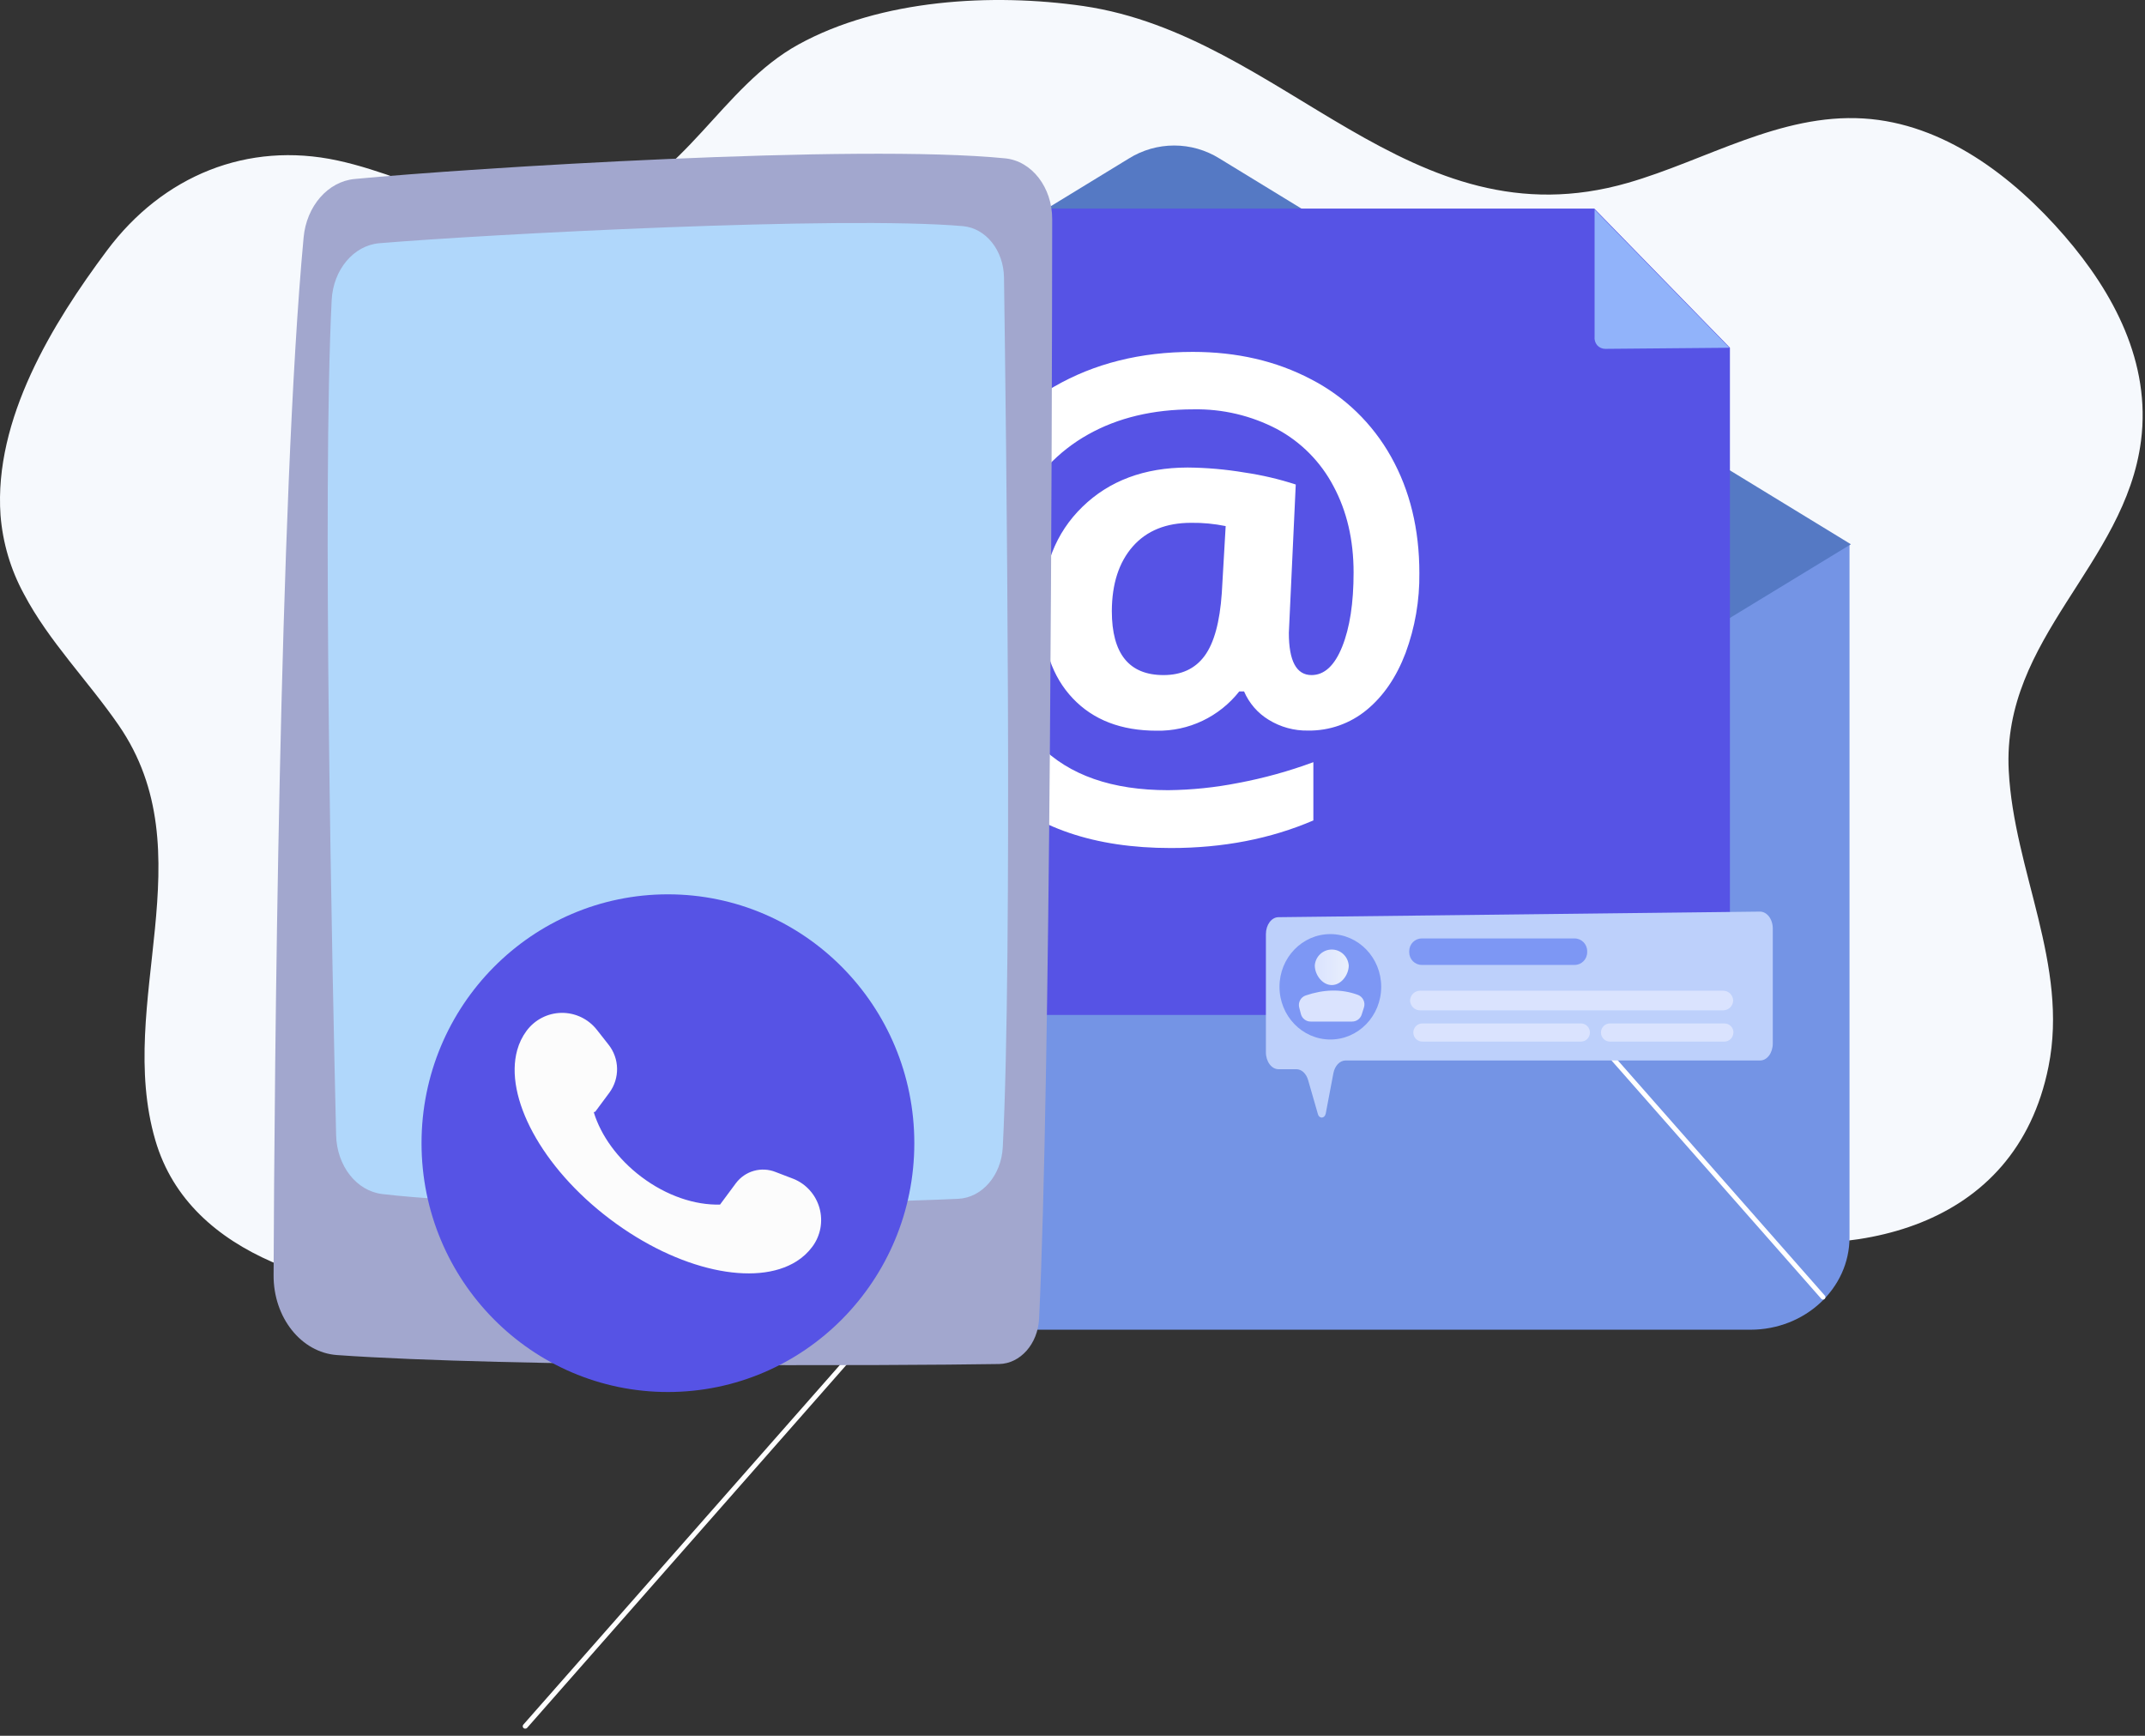 <svg width="110" height="89" viewBox="0 0 110 89" fill="none" xmlns="http://www.w3.org/2000/svg">
<rect x="0" y="0" width="110" height="89" fill="#333333" stroke="none"/>
<path d="M1.227 30.458C2.502 32.882 4.527 34.922 6.088 37.188C10.598 43.734 5.905 51.402 7.965 58.462C9.758 64.615 17.217 66.263 22.669 66.52C31.857 66.941 41.035 66.31 49.893 63.633C56.043 61.774 62.194 59.34 68.677 59.194C75.3 59.043 81.53 61.902 87.93 63.253C94.956 64.737 103.359 63.126 105.051 54.692C106.1 49.468 103.276 44.657 103.012 39.513C102.661 32.702 108.978 28.966 109.796 22.601C110.311 18.587 108.386 15 105.874 12.097C103.225 9.034 99.659 6.326 95.568 6.075C91.294 5.811 87.479 8.223 83.483 9.375C72.256 12.611 65.884 1.821 55.556 0.31C50.902 -0.361 45.17 -0.046 40.94 2.284C37.005 4.451 35.097 9.267 30.683 10.677C26.012 12.175 21.738 9.183 17.3 8.227C12.704 7.238 8.36 8.994 5.486 12.843C2.698 16.574 -0.319 21.491 0.027 26.419C0.139 27.836 0.548 29.213 1.227 30.458V30.458Z" fill="#F6F9FD"/>
<path d="M25.579 27.895V63.444C25.579 66.06 27.854 68.18 30.66 68.18H89.765C92.571 68.18 94.847 66.06 94.847 63.444V27.895H25.579Z" fill="#7494E5"/>
<path d="M77.565 17.309L62.541 8.129C61.842 7.692 61.036 7.461 60.214 7.461C59.392 7.461 58.586 7.692 57.887 8.129L42.863 17.306L25.507 27.907L42.86 38.482L60.212 49.057L77.565 38.472L94.918 27.907L77.565 17.309Z" fill="#5579C4"/>
<g style="mix-blend-mode:soft-light">
<g style="mix-blend-mode:soft-light">
<path d="M26.93 88.634C26.906 88.635 26.883 88.628 26.863 88.615C26.843 88.602 26.828 88.584 26.818 88.562C26.808 88.54 26.805 88.516 26.809 88.493C26.812 88.469 26.823 88.447 26.838 88.429L48.482 63.841C48.493 63.829 48.506 63.819 48.52 63.812C48.535 63.806 48.551 63.802 48.567 63.801C48.583 63.8 48.599 63.803 48.614 63.808C48.63 63.814 48.644 63.822 48.655 63.833C48.667 63.844 48.677 63.858 48.684 63.873C48.691 63.887 48.694 63.903 48.695 63.92C48.696 63.936 48.693 63.952 48.688 63.968C48.682 63.983 48.674 63.997 48.663 64.009L27.028 88.599C27.015 88.612 27 88.622 26.983 88.628C26.966 88.634 26.948 88.636 26.93 88.634Z" fill="white"/>
</g>
<g style="mix-blend-mode:soft-light">
<path d="M93.488 66.634C93.471 66.634 93.454 66.63 93.438 66.623C93.422 66.616 93.408 66.605 93.397 66.592L71.755 42.009C71.745 41.997 71.736 41.983 71.731 41.968C71.725 41.952 71.723 41.936 71.723 41.92C71.724 41.903 71.728 41.887 71.735 41.873C71.741 41.858 71.751 41.844 71.763 41.833C71.775 41.822 71.789 41.814 71.804 41.808C71.819 41.803 71.835 41.8 71.851 41.801C71.868 41.802 71.883 41.806 71.898 41.812C71.913 41.819 71.926 41.829 71.937 41.841L93.58 66.429C93.596 66.447 93.606 66.469 93.61 66.493C93.614 66.516 93.61 66.54 93.601 66.562C93.591 66.584 93.575 66.602 93.555 66.615C93.535 66.628 93.512 66.635 93.488 66.634Z" fill="white"/>
</g>
</g>
<path d="M81.759 10.695H33.275C32.858 10.706 32.461 10.88 32.169 11.181C31.878 11.483 31.714 11.887 31.712 12.309V52.041H88.714V17.829L81.759 10.695Z" fill="#5653E5"/>
<path d="M88.688 17.831L82.326 17.887C82.247 17.888 82.169 17.872 82.097 17.84C82.024 17.808 81.959 17.761 81.906 17.702C81.855 17.64 81.816 17.567 81.794 17.489C81.771 17.411 81.765 17.33 81.774 17.249V10.746L88.688 17.831Z" fill="#91B3FA"/>
<path d="M72.788 29.385C72.805 30.784 72.564 32.174 72.08 33.484C71.608 34.724 70.943 35.697 70.085 36.402C69.238 37.101 68.173 37.476 67.079 37.459C66.368 37.473 65.668 37.281 65.061 36.907C64.5 36.567 64.059 36.058 63.798 35.452H63.552C63.047 36.094 62.401 36.609 61.666 36.959C60.932 37.308 60.127 37.482 59.315 37.466C57.496 37.466 56.063 36.914 55.016 35.809C53.969 34.705 53.445 33.194 53.445 31.277C53.445 29.088 54.133 27.324 55.51 25.986C56.886 24.648 58.684 23.976 60.902 23.972C61.881 23.98 62.858 24.066 63.823 24.228C64.714 24.359 65.593 24.564 66.449 24.843L66.095 32.452C66.095 33.893 66.483 34.614 67.259 34.614C67.916 34.614 68.44 34.129 68.83 33.159C69.22 32.188 69.415 30.921 69.415 29.355C69.415 27.685 69.071 26.21 68.383 24.928C67.727 23.68 66.715 22.658 65.479 21.996C64.159 21.306 62.689 20.96 61.203 20.989C59.129 20.989 57.326 21.419 55.796 22.28C54.274 23.131 53.046 24.431 52.275 26.006C51.458 27.63 51.05 29.505 51.05 31.631C51.05 34.494 51.807 36.691 53.322 38.221C54.837 39.752 57.033 40.517 59.91 40.516C61.115 40.503 62.317 40.379 63.501 40.145C64.812 39.899 66.1 39.543 67.352 39.079V42.067C65.153 43.011 62.715 43.482 60.038 43.482C56.135 43.482 53.092 42.445 50.908 40.37C48.725 38.295 47.631 35.411 47.626 31.718C47.626 29.156 48.183 26.83 49.298 24.74C50.388 22.676 52.039 20.97 54.059 19.824C56.118 18.636 58.488 18.043 61.17 18.043C63.43 18.043 65.448 18.509 67.226 19.443C68.956 20.331 70.388 21.717 71.34 23.426C72.305 25.149 72.788 27.136 72.788 29.385ZM57.017 31.331C57.017 33.52 57.901 34.614 59.667 34.614C60.592 34.614 61.295 34.285 61.778 33.625C62.261 32.966 62.554 31.895 62.656 30.413L62.855 26.975C62.272 26.856 61.678 26.799 61.084 26.807C59.799 26.807 58.802 27.211 58.091 28.02C57.381 28.829 57.023 29.933 57.017 31.331Z" fill="white"/>
<path d="M90.912 47.613V53.505C90.912 53.985 90.623 54.375 90.265 54.375H69.006C68.709 54.375 68.451 54.647 68.378 55.033L67.989 57.086C67.939 57.358 67.656 57.381 67.583 57.118L67.084 55.384C66.988 55.048 66.752 54.823 66.479 54.823H65.565C65.208 54.823 64.918 54.434 64.918 53.953V47.897C64.918 47.42 65.204 47.031 65.56 47.028L90.245 46.742C90.619 46.739 90.912 47.13 90.912 47.613Z" fill="#BDD0FB"/>
<path d="M68.223 53.3C69.663 53.3 70.831 52.09 70.831 50.597C70.831 49.105 69.663 47.895 68.223 47.895C66.782 47.895 65.615 49.105 65.615 50.597C65.615 52.09 66.782 53.3 68.223 53.3Z" fill="#7D97F4"/>
<path d="M69.167 49.501C69.167 49.986 68.778 50.508 68.296 50.508C67.814 50.508 67.425 49.985 67.425 49.501C67.442 49.28 67.541 49.073 67.702 48.922C67.864 48.77 68.076 48.687 68.296 48.687C68.516 48.687 68.728 48.77 68.889 48.922C69.05 49.073 69.149 49.28 69.166 49.501H69.167Z" fill="url(#paint0_linear_2_1026)"/>
<path d="M67.216 52.379H69.341C69.45 52.379 69.556 52.344 69.644 52.28C69.732 52.215 69.798 52.123 69.831 52.018L69.946 51.657C69.987 51.53 69.977 51.392 69.919 51.271C69.861 51.151 69.759 51.057 69.635 51.011C68.77 50.692 67.876 50.732 66.96 51.041C66.836 51.083 66.732 51.171 66.67 51.288C66.608 51.405 66.593 51.541 66.628 51.669L66.716 52.005C66.747 52.114 66.813 52.21 66.903 52.277C66.994 52.345 67.104 52.381 67.216 52.379Z" fill="url(#paint1_linear_2_1026)"/>
<path d="M88.882 51.301C88.877 51.438 88.819 51.568 88.721 51.662C88.622 51.756 88.491 51.807 88.355 51.805H72.838C72.702 51.807 72.57 51.756 72.472 51.662C72.373 51.568 72.315 51.438 72.311 51.301V51.301C72.315 51.164 72.373 51.035 72.472 50.94C72.57 50.846 72.702 50.795 72.838 50.797H88.355C88.491 50.795 88.622 50.846 88.721 50.94C88.819 51.035 88.877 51.164 88.882 51.301V51.301Z" fill="url(#paint2_linear_2_1026)"/>
<path d="M81.535 52.941C81.535 53.065 81.486 53.183 81.4 53.27C81.314 53.358 81.196 53.407 81.074 53.407H72.939C72.817 53.407 72.7 53.358 72.613 53.27C72.527 53.183 72.478 53.065 72.478 52.941V52.941C72.478 52.818 72.527 52.7 72.613 52.613C72.7 52.526 72.817 52.477 72.939 52.477H81.074C81.196 52.477 81.314 52.526 81.4 52.613C81.486 52.7 81.535 52.818 81.535 52.941V52.941Z" fill="url(#paint3_linear_2_1026)"/>
<path d="M88.891 52.941C88.891 53.064 88.843 53.181 88.757 53.269C88.672 53.356 88.556 53.405 88.435 53.407H82.561C82.438 53.407 82.321 53.358 82.235 53.27C82.149 53.183 82.1 53.065 82.1 52.941V52.941C82.1 52.818 82.149 52.7 82.235 52.613C82.321 52.526 82.438 52.477 82.561 52.477H88.435C88.557 52.477 88.674 52.526 88.761 52.613C88.847 52.7 88.896 52.818 88.896 52.941H88.891Z" fill="url(#paint4_linear_2_1026)"/>
<path d="M80.749 48.118H72.913C72.556 48.118 72.268 48.41 72.268 48.77V48.825C72.268 49.185 72.556 49.476 72.913 49.476H80.749C81.105 49.476 81.394 49.185 81.394 48.825V48.77C81.394 48.41 81.105 48.118 80.749 48.118Z" fill="#7D97F4"/>
<path d="M53.959 11.239C53.949 21.183 53.874 55.479 53.286 67.621C53.222 68.906 52.327 69.92 51.236 69.939C45.843 70.026 26.079 70.107 17.275 69.479C15.447 69.346 14.02 67.557 14.03 65.386C14.075 54.95 14.315 25.603 15.57 12.174C15.719 10.566 16.818 9.307 18.183 9.178C24.066 8.615 43.949 7.363 51.544 8.119C52.913 8.253 53.961 9.606 53.959 11.239Z" fill="#A2A7CE"/>
<path d="M51.487 14.227C51.602 22.256 51.931 48.962 51.424 58.824C51.349 60.266 50.362 61.411 49.14 61.468C44.112 61.703 26.962 62.086 19.611 61.225C18.281 61.07 17.274 59.779 17.237 58.203C17.043 50.011 16.516 25.134 17.009 15.385C17.088 13.829 18.137 12.582 19.453 12.471C24.899 12.016 43.134 11.052 49.385 11.595C50.558 11.702 51.467 12.837 51.487 14.227Z" fill="#B0D7FB"/>
<path d="M34.252 71.374C41.23 71.374 46.888 65.662 46.888 58.615C46.888 51.568 41.23 45.856 34.252 45.856C27.274 45.856 21.617 51.568 21.617 58.615C21.617 65.662 27.274 71.374 34.252 71.374Z" fill="#5653E5"/>
<path d="M42.026 61.943C41.932 61.607 41.764 61.298 41.533 61.039C41.303 60.779 41.016 60.577 40.696 60.447L39.78 60.096C39.424 59.952 39.03 59.93 38.661 60.034C38.291 60.138 37.966 60.362 37.735 60.672L36.926 61.763C35.654 61.8 34.188 61.322 32.886 60.338C31.664 59.415 30.822 58.223 30.458 57.055C30.455 57.047 30.456 57.038 30.459 57.03C30.461 57.023 30.466 57.016 30.473 57.011C30.48 57.006 30.488 57.004 30.496 57.004C30.504 57.004 30.512 57.006 30.519 57.011L31.249 56.027C31.512 55.671 31.651 55.237 31.645 54.792C31.638 54.348 31.486 53.918 31.212 53.57L30.609 52.803C30.392 52.527 30.116 52.306 29.801 52.155C29.486 52.004 29.141 51.929 28.792 51.934C28.444 51.939 28.101 52.025 27.791 52.185C27.48 52.345 27.21 52.575 27.002 52.856C26.783 53.153 26.62 53.488 26.523 53.845C25.858 56.236 27.76 59.85 31.279 62.508C34.798 65.167 38.759 65.995 40.847 64.674C41.16 64.478 41.434 64.225 41.655 63.929C41.864 63.649 42.006 63.324 42.071 62.98C42.135 62.635 42.12 62.28 42.026 61.943V61.943Z" fill="#FCFCFC"/>
<defs>
<linearGradient id="paint0_linear_2_1026" x1="67.427" y1="49.59" x2="69.167" y2="49.59" gradientUnits="userSpaceOnUse">
<stop stop-color="#DAE3FE"/>
<stop offset="1" stop-color="#E9EFFD"/>
</linearGradient>
<linearGradient id="paint1_linear_2_1026" x1="1413.55" y1="539.24" x2="1481.41" y2="539.24" gradientUnits="userSpaceOnUse">
<stop stop-color="#DAE3FE"/>
<stop offset="1" stop-color="#E9EFFD"/>
</linearGradient>
<linearGradient id="paint2_linear_2_1026" x1="7280.91" y1="358.725" x2="8932.92" y2="358.725" gradientUnits="userSpaceOnUse">
<stop stop-color="#DAE3FE"/>
<stop offset="1" stop-color="#E9EFFD"/>
</linearGradient>
<linearGradient id="paint3_linear_2_1026" x1="4021.17" y1="345.813" x2="4514.46" y2="345.813" gradientUnits="userSpaceOnUse">
<stop stop-color="#DAE3FE"/>
<stop offset="1" stop-color="#E9EFFD"/>
</linearGradient>
<linearGradient id="paint4_linear_2_1026" x1="3438.32" y1="345.813" x2="3715.91" y2="345.813" gradientUnits="userSpaceOnUse">
<stop stop-color="#DAE3FE"/>
<stop offset="1" stop-color="#E9EFFD"/>
</linearGradient>
</defs>
</svg>
